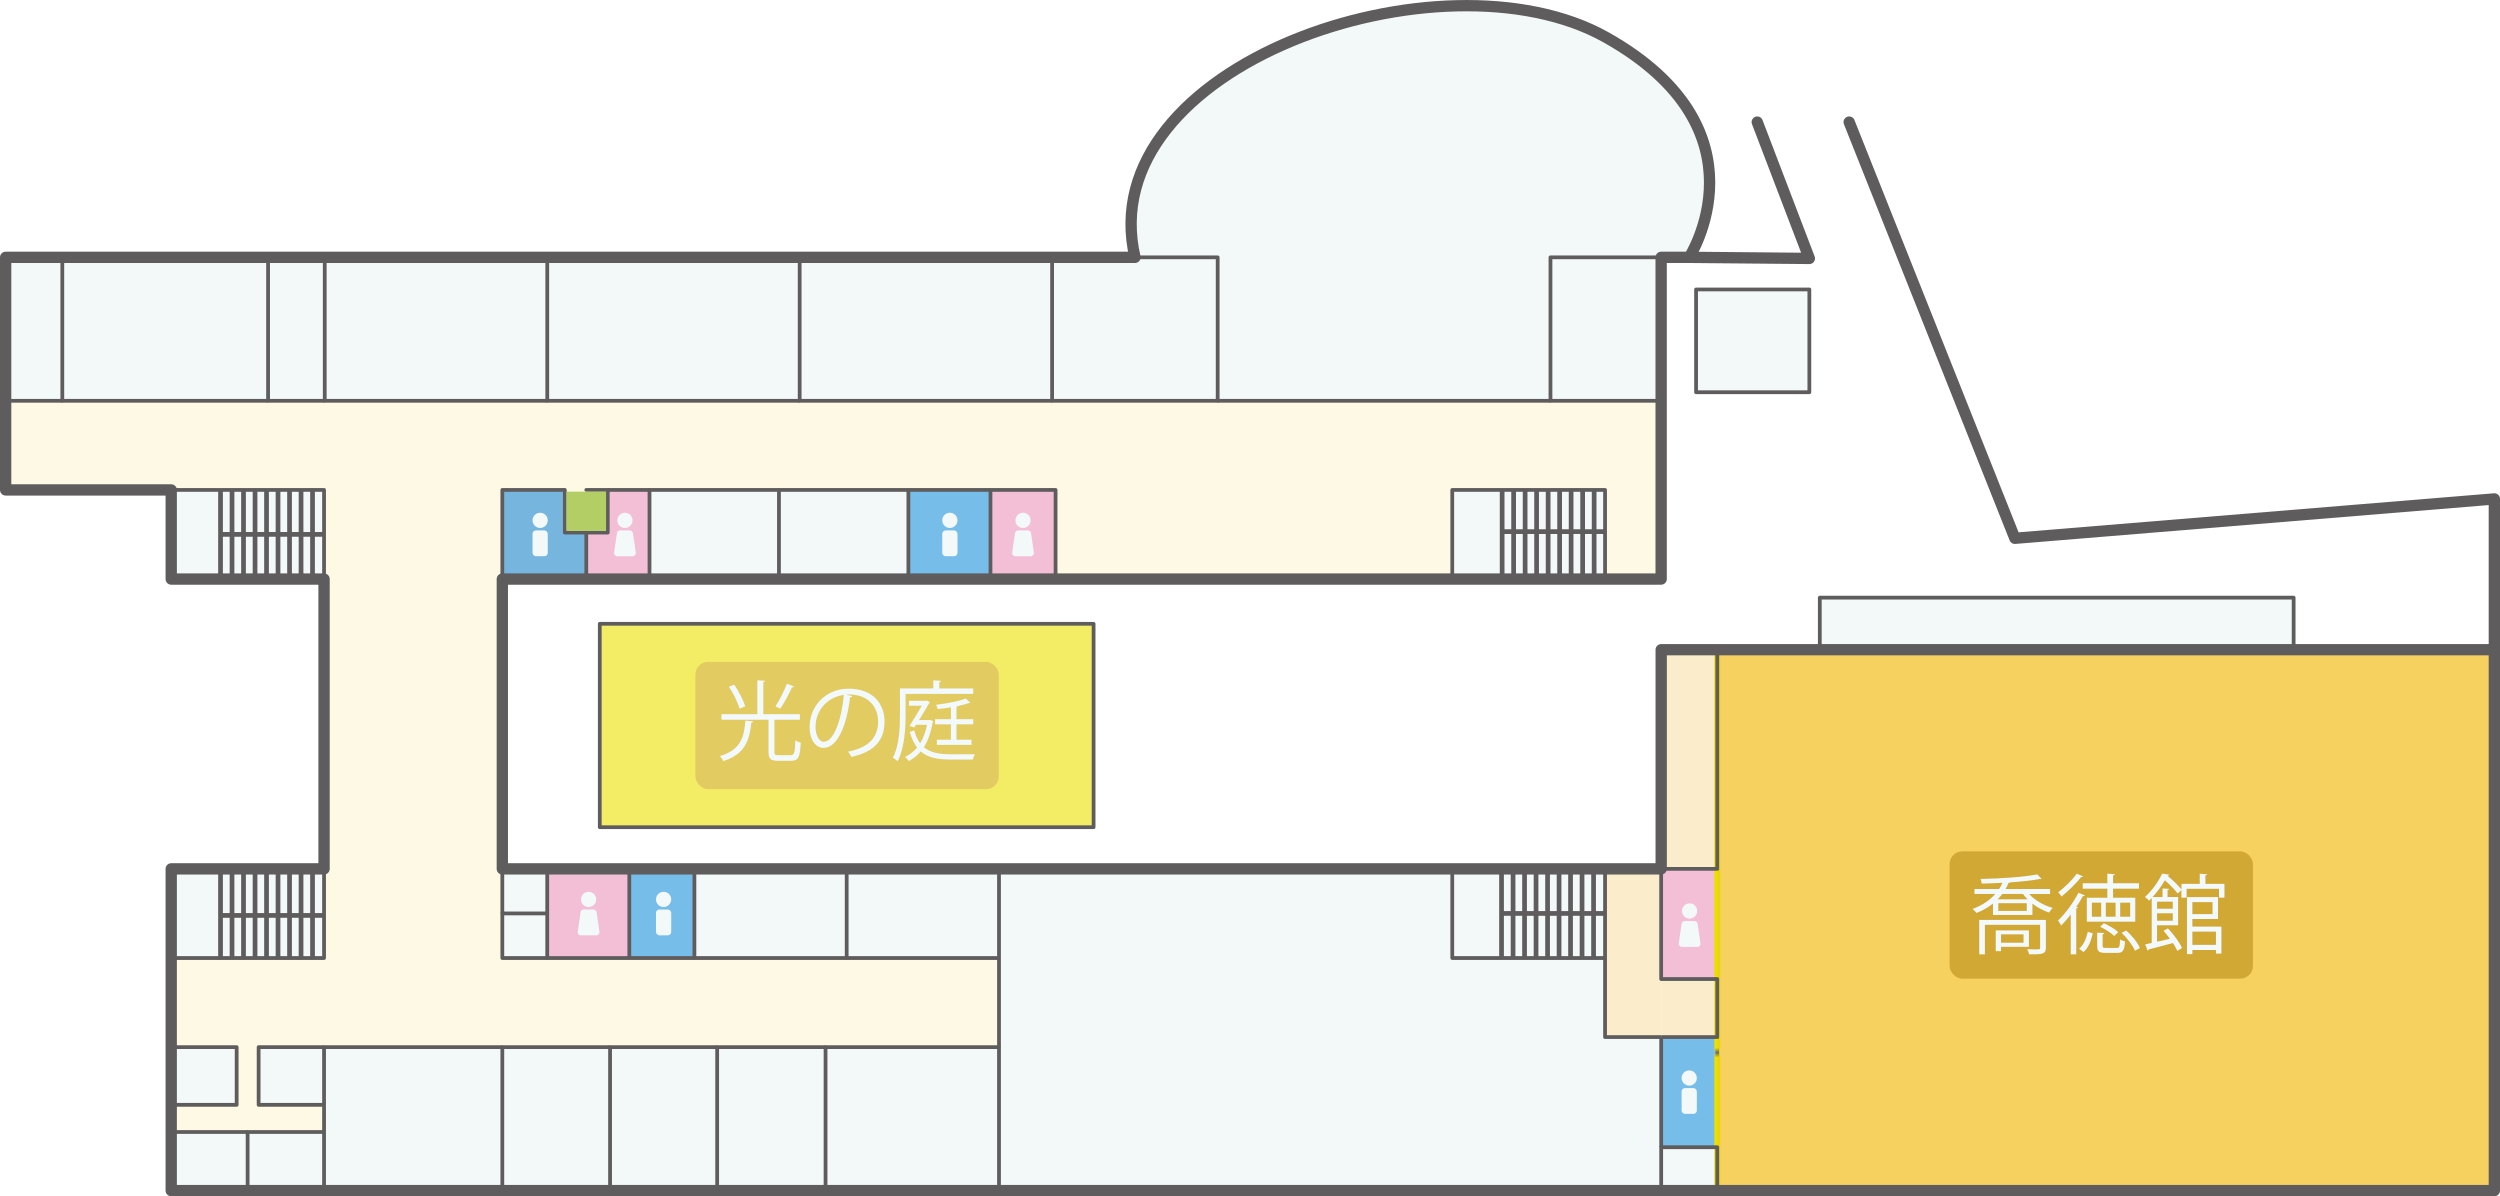 <?xml version="1.0" encoding="UTF-8"?><svg id="_レイヤー_2" xmlns="http://www.w3.org/2000/svg" xmlns:xlink="http://www.w3.org/1999/xlink" viewBox="0 0 663.62 317.54"><defs><style>.cls-1{fill:#fff;stroke-width:1.25px;}.cls-1,.cls-2,.cls-3,.cls-4,.cls-5{stroke:#5e5c5c;}.cls-6{fill:#e2cb61;}.cls-7{fill:#fef9e4;}.cls-8{fill:#f2bfd7;}.cls-9{stroke:url(#_新規パターンスウォッチ_2);stroke-width:1.28px;}.cls-9,.cls-2,.cls-3,.cls-10,.cls-11,.cls-12,.cls-5{fill:none;}.cls-9,.cls-11{stroke-miterlimit:10;}.cls-13{fill:#77bde9;}.cls-2,.cls-3,.cls-4,.cls-5{stroke-linejoin:round;}.cls-2,.cls-4,.cls-5{stroke-linecap:round;}.cls-14{fill:#f3fafe;}.cls-15{fill:#76b5de;}.cls-16{fill:#fbedcc;}.cls-17{fill:#b2ce65;}.cls-11{stroke:#ed0;stroke-width:2px;}.cls-4{fill:#f3ed66;}.cls-12{stroke:#231815;}.cls-18{fill:#f3f9f8;}.cls-19{fill:#f7d15f;}.cls-20{fill:#d2a834;}.cls-5{stroke-width:3px;}</style><pattern id="_新規パターンスウォッチ_2" x="0" y="0" width="136" height="183.16" patternTransform="translate(-3047.91 1928.69) scale(1.28)" patternUnits="userSpaceOnUse" viewBox="0 0 136 183.16"><g><rect class="cls-10" width="136" height="183.16"/><line class="cls-11" y2="183.16"/><line class="cls-11" x1="17" x2="17" y2="183.16"/><line class="cls-11" x1="34" x2="34" y2="183.16"/><line class="cls-11" x1="51" x2="51" y2="183.16"/><line class="cls-11" x1="68" x2="68" y2="183.16"/><line class="cls-11" x1="85" x2="85" y2="183.16"/><line class="cls-11" x1="102" x2="102" y2="183.16"/><line class="cls-11" x1="119" x2="119" y2="183.16"/><line class="cls-11" x1="136" x2="136" y2="183.16"/></g></pattern></defs><g id="map"><g id="_1F"><rect class="cls-4" x="159.21" y="165.59" width="131.08" height="53.99"/><g><g><polygon class="cls-8" points="172.41 130.05 172.41 153.71 155.63 153.71 155.63 141.37 161.33 141.37 161.33 130.05 172.41 130.05"/><rect class="cls-18" x="172.41" y="130.05" width="34.36" height="23.66"/><polygon class="cls-15" points="155.63 141.37 155.63 153.71 133.34 153.71 133.34 130.05 149.93 130.05 149.93 141.37 155.63 141.37"/><polygon class="cls-7" points="161.33 130.05 161.33 141.37 155.63 141.37 149.93 141.37 149.93 130.05 133.34 130.05 133.34 153.71 133.34 230.64 133.34 242.47 133.34 254.31 145.26 254.31 167.05 254.31 184.33 254.31 224.75 254.31 265.18 254.31 265.18 277.96 219.14 277.96 190.37 277.96 161.94 277.96 133.34 277.96 86.02 277.96 68.65 277.96 68.65 293.28 86.02 293.28 86.02 300.49 65.73 300.49 45.45 300.49 45.45 293.28 62.82 293.28 62.82 277.96 45.45 277.96 45.45 254.31 86.02 254.31 86.02 230.64 86.02 153.71 86.02 130.05 45.45 130.05 1.5 130.05 1.5 106.39 16.54 106.39 71.16 106.39 86.2 106.39 145.27 106.39 212.27 106.39 279.28 106.39 323.23 106.39 411.57 106.39 440.96 106.39 440.96 153.71 426.06 153.71 426.06 130.05 385.5 130.05 385.5 153.71 280.2 153.71 280.2 130.05 262.92 130.05 241.13 130.05 206.77 130.05 172.41 130.05 161.33 130.05"/><rect class="cls-8" x="262.92" y="130.05" width="17.28" height="23.66"/><rect class="cls-13" x="241.13" y="130.05" width="21.79" height="23.66"/><polygon class="cls-19" points="662.12 172.46 662.12 315.72 455.88 315.72 455.88 172.46 483.06 172.46 608.84 172.46 662.12 172.46"/><rect class="cls-18" x="483.06" y="158.64" width="125.78" height="13.82"/><rect class="cls-18" x="450.22" y="76.84" width="30.07" height="27.28"/><rect class="cls-18" x="440.96" y="304.53" width="14.89" height="11.51"/><rect class="cls-13" x="440.96" y="275.29" width="14.89" height="29.24"/><rect class="cls-16" x="440.96" y="259.88" width="14.89" height="15.42"/><rect class="cls-8" x="440.96" y="230.64" width="14.89" height="29.24"/><rect class="cls-16" x="440.96" y="172.46" width="14.89" height="58.18"/><path class="cls-18" d="M426.27,9.87c43.94,24.65,22.14,58.43,22.14,58.43h-36.84v38.08h-88.34v-38.08h-21.94c-11.87-50.97,81.4-82.86,124.98-58.43Z"/><polygon class="cls-18" points="440.96 304.53 440.96 316.04 265.18 316.04 265.18 277.96 265.18 254.31 265.18 230.64 385.5 230.64 385.5 254.31 426.06 254.31 426.06 275.29 440.96 275.29 440.96 304.53"/><polygon class="cls-16" points="440.96 259.88 440.96 275.29 426.06 275.29 426.06 254.31 426.06 230.64 440.96 230.64 440.96 259.88"/><rect class="cls-18" x="411.57" y="68.31" width="29.39" height="38.08"/><rect class="cls-18" x="385.5" y="230.64" width="40.57" height="23.67"/><rect class="cls-18" x="385.5" y="130.05" width="40.57" height="23.66"/><polygon class="cls-18" points="323.23 68.31 323.23 106.39 279.28 106.39 279.28 68.31 301.29 68.31 323.23 68.31"/><rect class="cls-18" x="212.27" y="68.31" width="67.01" height="38.08"/><polygon class="cls-18" points="265.18 277.96 265.18 316.04 219.14 316.04 219.14 315.95 219.14 277.96 265.18 277.96"/><rect class="cls-18" x="224.75" y="230.64" width="40.43" height="23.67"/><rect class="cls-18" x="206.77" y="130.05" width="34.36" height="23.66"/><rect class="cls-18" x="184.33" y="230.64" width="40.43" height="23.67"/><rect class="cls-18" x="190.37" y="277.96" width="28.77" height="37.99"/><rect class="cls-18" x="145.27" y="68.31" width="67" height="38.08"/><polygon class="cls-18" points="190.37 277.96 190.37 315.95 161.94 315.95 161.94 315.72 161.94 277.96 190.37 277.96"/><rect class="cls-13" x="167.05" y="230.64" width="17.28" height="23.67"/><polygon class="cls-8" points="167.05 230.64 167.05 254.31 145.26 254.31 145.26 242.47 145.26 230.64 167.05 230.64"/><rect class="cls-18" x="133.34" y="277.96" width="28.6" height="37.76"/><rect class="cls-18" x="86.2" y="68.31" width="59.07" height="38.08"/><rect class="cls-18" x="133.34" y="242.47" width="11.92" height="11.84"/><rect class="cls-18" x="133.34" y="230.64" width="11.92" height="11.83"/><polygon class="cls-18" points="133.34 277.96 133.34 315.72 86.02 315.72 86.02 300.49 86.02 293.28 86.02 277.96 133.34 277.96"/><rect class="cls-18" x="71.16" y="68.31" width="15.03" height="38.08"/><rect class="cls-18" x="65.73" y="300.49" width="20.29" height="15.23"/><rect class="cls-18" x="68.65" y="277.96" width="17.37" height="15.32"/><rect class="cls-18" x="45.45" y="230.64" width="40.57" height="23.67"/><rect class="cls-18" x="45.45" y="130.05" width="40.57" height="23.66"/><rect class="cls-18" x="16.54" y="68.31" width="54.63" height="38.08"/><polygon class="cls-18" points="65.73 315.72 65.73 316.04 45.45 316.04 45.45 300.49 65.73 300.49 65.73 315.72"/><rect class="cls-18" x="45.45" y="277.96" width="17.37" height="15.32"/><rect class="cls-18" x="1.5" y="68.31" width="15.03" height="38.08"/></g><g><polyline class="cls-12" points="1.5 106.39 1.5 130.05 45.45 130.05"/><path class="cls-12" d="M440.96,68.31h7.45s21.8-33.79-22.14-58.43c-43.58-24.43-136.85,7.46-124.98,58.43"/><polyline class="cls-12" points="426.06 153.71 440.96 153.71 440.96 106.39"/><line class="cls-12" x1="280.2" y1="153.71" x2="385.5" y2="153.71"/><line class="cls-12" x1="133.34" y1="230.64" x2="133.34" y2="153.71"/><line class="cls-12" x1="455.88" y1="172.46" x2="455.85" y2="172.46"/><polyline class="cls-12" points="455.85 316.04 662.12 316.04 662.12 315.72"/><line class="cls-12" x1="65.73" y1="316.04" x2="219.14" y2="316.04"/><line class="cls-12" x1="45.45" y1="293.28" x2="45.45" y2="300.49"/><line class="cls-12" x1="45.45" y1="254.31" x2="45.45" y2="277.96"/><line class="cls-12" x1="86.02" y1="153.71" x2="86.02" y2="230.64"/><polyline class="cls-12" points="1.5 106.39 1.5 68.31 16.54 68.31"/><line class="cls-3" x1="16.54" y1="106.39" x2="1.5" y2="106.39"/><line class="cls-12" x1="16.54" y1="68.31" x2="71.16" y2="68.31"/><polyline class="cls-3" points="71.16 106.39 16.54 106.39 16.54 68.31"/><line class="cls-12" x1="71.16" y1="68.31" x2="86.2" y2="68.31"/><polyline class="cls-3" points="86.2 106.39 71.16 106.39 71.16 68.31"/><line class="cls-12" x1="86.2" y1="68.31" x2="145.27" y2="68.31"/><polyline class="cls-3" points="145.27 106.39 86.2 106.39 86.2 68.31"/><line class="cls-12" x1="145.27" y1="68.31" x2="212.27" y2="68.31"/><polyline class="cls-3" points="212.27 106.39 145.27 106.39 145.27 68.31"/><line class="cls-12" x1="212.27" y1="68.31" x2="279.28" y2="68.31"/><polyline class="cls-3" points="279.28 106.39 212.27 106.39 212.27 68.31"/><polyline class="cls-3" points="301.29 68.31 323.23 68.31 323.23 106.39 279.28 106.39 279.28 68.31"/><line class="cls-12" x1="279.28" y1="68.31" x2="301.29" y2="68.31"/><line class="cls-12" x1="440.96" y1="68.31" x2="440.96" y2="106.39"/><polyline class="cls-3" points="440.96 106.39 411.57 106.39 411.57 68.31 440.96 68.31"/><polyline class="cls-3" points="133.34 153.71 133.34 130.05 149.93 130.05"/><line class="cls-12" x1="155.63" y1="153.71" x2="133.34" y2="153.71"/><line class="cls-3" x1="155.63" y1="153.71" x2="155.63" y2="141.37"/><line class="cls-12" x1="172.41" y1="153.71" x2="155.63" y2="153.71"/><line class="cls-3" x1="161.33" y1="130.05" x2="172.41" y2="130.05"/><polyline class="cls-3" points="172.41 153.71 172.41 130.05 206.77 130.05"/><line class="cls-12" x1="206.77" y1="153.71" x2="172.41" y2="153.71"/><polyline class="cls-3" points="206.77 153.71 206.77 130.05 241.13 130.05"/><line class="cls-12" x1="241.13" y1="153.71" x2="206.77" y2="153.71"/><polyline class="cls-3" points="241.13 153.71 241.13 130.05 262.92 130.05"/><line class="cls-12" x1="262.92" y1="153.71" x2="241.13" y2="153.71"/><polyline class="cls-3" points="262.92 153.71 262.92 130.05 280.2 130.05 280.2 153.71"/><line class="cls-12" x1="280.2" y1="153.71" x2="262.92" y2="153.71"/><polyline class="cls-3" points="385.5 153.71 385.5 130.05 426.06 130.05 426.06 153.71"/><line class="cls-12" x1="426.06" y1="153.71" x2="385.5" y2="153.71"/><line class="cls-3" x1="323.23" y1="106.39" x2="411.57" y2="106.39"/><polyline class="cls-2" points="155.63 130.05 161.33 130.05 161.33 141.37 155.63 141.37 149.93 141.37 149.93 130.05"/><line class="cls-12" x1="133.34" y1="230.64" x2="145.26" y2="230.64"/><line class="cls-3" x1="133.34" y1="242.47" x2="133.34" y2="230.64"/><polyline class="cls-3" points="145.26 254.31 133.34 254.31 133.34 242.47 145.26 242.47"/><line class="cls-12" x1="145.26" y1="230.64" x2="167.05" y2="230.64"/><polyline class="cls-3" points="167.05 254.31 145.26 254.31 145.26 242.47 145.26 230.64"/><line class="cls-12" x1="167.05" y1="230.64" x2="184.33" y2="230.64"/><polyline class="cls-3" points="184.33 254.31 167.05 254.31 167.05 230.64"/><line class="cls-12" x1="184.33" y1="230.64" x2="224.75" y2="230.64"/><polyline class="cls-3" points="224.75 254.31 184.33 254.31 184.33 230.64"/><line class="cls-12" x1="224.75" y1="230.64" x2="265.18" y2="230.64"/><polyline class="cls-3" points="265.18 254.31 224.75 254.31 224.75 230.64"/><line class="cls-12" x1="265.18" y1="230.64" x2="385.5" y2="230.64"/><polyline class="cls-3" points="265.18 277.96 265.18 254.31 265.18 230.64"/><line class="cls-12" x1="440.96" y1="316.04" x2="265.18" y2="316.04"/><line class="cls-12" x1="385.5" y1="230.64" x2="426.06" y2="230.64"/><polyline class="cls-3" points="426.06 254.31 385.5 254.31 385.5 230.64"/><line class="cls-12" x1="426.06" y1="230.64" x2="440.96" y2="230.64"/><polyline class="cls-3" points="440.96 275.29 426.06 275.29 426.06 254.31 426.06 230.64"/><line class="cls-3" x1="455.85" y1="230.64" x2="455.85" y2="259.88"/><line class="cls-3" x1="455.85" y1="275.29" x2="455.85" y2="304.53"/><line class="cls-3" x1="440.96" y1="304.53" x2="440.96" y2="275.29"/><polyline class="cls-9" points="455.88 172.46 455.88 315.72 662.12 315.72"/><line class="cls-12" x1="483.06" y1="172.46" x2="455.88" y2="172.46"/><polyline class="cls-12" points="662.12 315.72 662.12 172.46 608.84 172.46"/><polyline class="cls-3" points="86.02 230.64 86.02 254.31 45.45 254.31"/><polyline class="cls-12" points="45.45 254.31 45.45 230.64 86.02 230.64"/><rect class="cls-3" x="45.45" y="130.05" width="40.57" height="23.66"/><line class="cls-3" x1="65.73" y1="316.04" x2="65.73" y2="315.72"/><polyline class="cls-12" points="45.45 300.49 45.45 316.04 65.73 316.04"/><line class="cls-3" x1="65.73" y1="300.49" x2="45.45" y2="300.49"/><polyline class="cls-3" points="86.02 315.72 65.73 315.72 65.73 300.49 86.02 300.49"/><line class="cls-12" x1="45.45" y1="293.28" x2="45.45" y2="277.96"/><polyline class="cls-3" points="45.45 277.96 62.82 277.96 62.82 293.28 45.45 293.28"/><polyline class="cls-3" points="86.02 293.28 68.65 293.28 68.65 277.96 86.02 277.96"/><polyline class="cls-3" points="133.34 315.72 86.02 315.72 86.02 300.49 86.02 293.28 86.02 277.96 133.34 277.96"/><polyline class="cls-3" points="161.94 315.72 133.34 315.72 133.34 277.96 161.94 277.96"/><polyline class="cls-3" points="190.37 315.95 161.94 315.95 161.94 315.72 161.94 277.96 190.37 277.96"/><polyline class="cls-3" points="219.14 315.95 190.37 315.95 190.37 277.96 219.14 277.96"/><polyline class="cls-3" points="219.14 316.04 219.14 315.95 219.14 277.96 265.18 277.96 265.18 316.04"/><line class="cls-12" x1="265.18" y1="316.04" x2="219.14" y2="316.04"/><rect class="cls-3" x="450.22" y="76.84" width="30.07" height="27.28"/><line class="cls-12" x1="483.06" y1="172.46" x2="608.84" y2="172.46"/><polyline class="cls-3" points="608.84 172.46 608.84 158.64 483.06 158.64 483.06 172.46"/><polyline class="cls-3" points="455.85 172.46 455.85 230.64 440.96 230.64"/><polyline class="cls-12" points="440.96 230.64 440.96 172.46 455.85 172.46"/><polyline class="cls-3" points="455.85 316.04 455.85 304.53 440.96 304.53 440.96 316.04"/><line class="cls-12" x1="440.96" y1="316.04" x2="455.85" y2="316.04"/><polyline class="cls-3" points="440.96 275.29 455.85 275.29 455.85 259.88 440.96 259.88"/></g></g><rect class="cls-20" x="517.51" y="225.99" width="80.53" height="33.79" rx="3.37" ry="3.37"/><rect class="cls-6" x="184.59" y="175.69" width="80.53" height="33.79" rx="3.37" ry="3.37"/><rect class="cls-17" x="150.37" y="130.5" width="10.51" height="10.42"/><g><path class="cls-5" d="M45.45,230.64v85.4H662.12V172.46h-221.16v58.18H133.34v-76.93H440.95V68.31h7.45s21.8-33.79-22.14-58.43c-43.58-24.43-136.85,7.46-124.98,58.43H1.5v61.74H45.45v23.66s40.57,0,40.57,0v76.93H45.45Z"/><g><line class="cls-1" x1="426.06" y1="242.47" x2="398.58" y2="242.47"/><line class="cls-1" x1="398.58" y1="230.85" x2="398.58" y2="254.08"/><line class="cls-1" x1="401.64" y1="230.85" x2="401.64" y2="254.08"/><line class="cls-1" x1="404.69" y1="230.85" x2="404.69" y2="254.08"/><line class="cls-1" x1="407.74" y1="230.85" x2="407.74" y2="254.08"/><line class="cls-1" x1="410.8" y1="230.85" x2="410.8" y2="254.08"/><line class="cls-1" x1="413.85" y1="230.85" x2="413.85" y2="254.08"/><line class="cls-1" x1="416.9" y1="230.85" x2="416.9" y2="254.08"/><line class="cls-1" x1="419.95" y1="230.85" x2="419.95" y2="254.08"/><line class="cls-1" x1="423.01" y1="230.85" x2="423.01" y2="254.08"/></g><g><line class="cls-1" x1="426.21" y1="141.12" x2="398.73" y2="141.12"/><line class="cls-1" x1="398.74" y1="130.05" x2="398.74" y2="153.27"/><line class="cls-1" x1="401.79" y1="130.05" x2="401.79" y2="153.27"/><line class="cls-1" x1="404.84" y1="130.05" x2="404.84" y2="153.27"/><line class="cls-1" x1="407.89" y1="130.05" x2="407.89" y2="153.27"/><line class="cls-1" x1="410.95" y1="130.05" x2="410.95" y2="153.27"/><line class="cls-1" x1="414" y1="130.05" x2="414" y2="153.27"/><line class="cls-1" x1="417.05" y1="130.05" x2="417.05" y2="153.27"/><line class="cls-1" x1="420.11" y1="130.05" x2="420.11" y2="153.27"/><line class="cls-1" x1="423.16" y1="130.05" x2="423.16" y2="153.27"/></g><g><line class="cls-1" x1="86.02" y1="141.85" x2="58.54" y2="141.85"/><line class="cls-1" x1="58.54" y1="130.23" x2="58.54" y2="153.46"/><line class="cls-1" x1="61.59" y1="130.23" x2="61.59" y2="153.46"/><line class="cls-1" x1="64.64" y1="130.23" x2="64.64" y2="153.46"/><line class="cls-1" x1="67.7" y1="130.23" x2="67.7" y2="153.46"/><line class="cls-1" x1="70.75" y1="130.23" x2="70.75" y2="153.46"/><line class="cls-1" x1="73.8" y1="130.23" x2="73.8" y2="153.46"/><line class="cls-1" x1="76.86" y1="130.23" x2="76.86" y2="153.46"/><line class="cls-1" x1="79.91" y1="130.23" x2="79.91" y2="153.46"/><line class="cls-1" x1="82.96" y1="130.23" x2="82.96" y2="153.46"/></g><g><line class="cls-1" x1="86.02" y1="243" x2="58.54" y2="243"/><line class="cls-1" x1="58.54" y1="231.39" x2="58.54" y2="254.61"/><line class="cls-1" x1="61.59" y1="231.39" x2="61.59" y2="254.61"/><line class="cls-1" x1="64.64" y1="231.39" x2="64.64" y2="254.61"/><line class="cls-1" x1="67.7" y1="231.39" x2="67.7" y2="254.61"/><line class="cls-1" x1="70.75" y1="231.39" x2="70.75" y2="254.61"/><line class="cls-1" x1="73.8" y1="231.39" x2="73.8" y2="254.61"/><line class="cls-1" x1="76.86" y1="231.39" x2="76.86" y2="254.61"/><line class="cls-1" x1="79.91" y1="231.39" x2="79.91" y2="254.61"/><line class="cls-1" x1="82.96" y1="231.39" x2="82.96" y2="254.61"/></g><polyline class="cls-5" points="448.4 68.31 480.29 68.6 466.46 32.41"/><polyline class="cls-5" points="490.86 32.41 534.85 142.89 662.12 132.44 662.12 172.46"/></g><line class="cls-2" x1="440.95" y1="230.64" x2="440.95" y2="259.88"/><g><circle class="cls-18" cx="252.14" cy="138.13" r="2.02"/><rect class="cls-18" x="250.12" y="140.8" width="4.04" height="6.85" rx=".89" ry=".89"/></g><g><circle class="cls-18" cx="271.56" cy="138.13" r="2.02"/><path class="cls-18" d="M273.62,147.65h-4.12c-.51,0-.89-.45-.82-.95l.76-5.19c.06-.41,.41-.71,.82-.71h2.6c.41,0,.76,.3,.82,.71l.76,5.19c.07,.5-.31,.95-.82,.95Z"/></g><g><circle class="cls-18" cx="143.38" cy="138.13" r="2.02"/><rect class="cls-18" x="141.36" y="140.8" width="4.04" height="6.85" rx=".89" ry=".89"/></g><g><circle class="cls-18" cx="165.89" cy="138.13" r="2.02"/><path class="cls-18" d="M167.95,147.65h-4.12c-.51,0-.89-.45-.82-.95l.76-5.19c.06-.41,.41-.71,.82-.71h2.6c.41,0,.76,.3,.82,.71l.76,5.19c.07,.5-.31,.95-.82,.95Z"/></g><g><circle class="cls-18" cx="156.24" cy="238.75" r="2.02"/><path class="cls-18" d="M158.3,248.28h-4.12c-.51,0-.89-.45-.82-.95l.76-5.19c.06-.41,.41-.71,.82-.71h2.6c.41,0,.76,.3,.82,.71l.76,5.19c.07,.5-.31,.95-.82,.95Z"/></g><g><circle class="cls-18" cx="448.5" cy="241.82" r="2.02"/><path class="cls-18" d="M450.56,251.35h-4.12c-.51,0-.89-.45-.82-.95l.76-5.19c.06-.41,.41-.71,.82-.71h2.6c.41,0,.76,.3,.82,.71l.76,5.19c.07,.5-.31,.95-.82,.95Z"/></g><g><circle class="cls-18" cx="448.4" cy="286.16" r="2.02"/><rect class="cls-18" x="446.38" y="288.83" width="4.04" height="6.85" rx=".89" ry=".89"/></g><g><circle class="cls-18" cx="176.15" cy="238.75" r="2.02"/><rect class="cls-18" x="174.13" y="241.43" width="4.04" height="6.85" rx=".89" ry=".89"/></g><g><path class="cls-14" d="M199.91,191.47c0,.18-.18,.3-.46,.32-.53,4.65-1.56,8.35-7.43,10.24-.16-.39-.62-1.01-.94-1.33,5.5-1.61,6.42-4.9,6.79-9.41l2.05,.18Zm5.64,8.08c0,.76,.18,.92,1.13,.92h3.22c.94,0,1.13-.58,1.22-3.98,.35,.3,1.01,.55,1.43,.67-.18,3.77-.6,4.79-2.53,4.79h-3.47c-2,0-2.55-.53-2.55-2.39v-8.51h-12.49v-1.47h9.53v-9l2.03,.14c-.02,.16-.14,.28-.46,.32v8.54h9.71v1.47h-6.54c-.07,.02-.14,.02-.21,.05v8.47Zm-10.65-17.81c1.22,1.82,2.46,4.21,2.92,5.78l-1.5,.6c-.41-1.54-1.61-4-2.83-5.84l1.4-.53Zm15.85,.51c-.07,.14-.25,.23-.53,.23-.76,1.68-2.05,4.1-3.08,5.61-.02,0-1.29-.58-1.29-.58,1.04-1.59,2.35-4.19,3.04-6.03l1.86,.76Z"/><path class="cls-14" d="M226.21,184.77c-.09,.21-.28,.37-.58,.37-.83,7.16-3.22,13.39-7.04,13.39-1.93,0-3.68-1.93-3.68-5.57,0-5.52,4.3-10.15,10.35-10.15,6.65,0,9.53,4.21,9.53,8.7,0,5.48-3.18,8.12-8.74,9.41-.21-.37-.6-.99-.97-1.4,5.29-1.01,8.01-3.59,8.01-7.94,0-3.8-2.44-7.25-7.82-7.25-.23,0-.48,.02-.69,.05l1.63,.39Zm-2.21-.3c-4.65,.58-7.52,4.42-7.52,8.44,0,2.46,1.06,4,2.16,4,2.78,0,4.79-6.14,5.36-12.45Z"/><path class="cls-14" d="M240.38,184.17v5.52c0,3.59-.25,8.79-2.09,12.36-.28-.28-.92-.74-1.29-.87,1.75-3.38,1.89-8.08,1.89-11.48v-6.95h8.86v-2.16l2.05,.14c-.02,.16-.14,.28-.46,.32v1.7h9v1.43h-17.95Zm6.49,6.93l.85,.32c0,.12-.07,.18-.14,.25-.46,2.76-1.24,4.95-2.35,6.67,1.75,1.5,4.16,1.86,7.16,1.89,.74,0,5.41,0,6.4-.02-.23,.35-.48,.99-.55,1.4h-5.91c-3.38,0-6.01-.46-7.92-2.14-.9,1.08-1.98,1.93-3.17,2.55-.21-.32-.69-.85-1.01-1.08,1.24-.6,2.32-1.43,3.22-2.51-.81-1.04-1.45-2.37-1.96-4.12l1.17-.44c.39,1.43,.94,2.55,1.59,3.43,.83-1.31,1.43-2.95,1.82-4.9h-2.92l-.46,.71-1.27-.39c1.08-1.68,2.37-3.82,3.27-5.38h-3.41v-1.31h4.35l.28-.09,.94,.46c-.05,.09-.12,.18-.21,.28-.64,1.13-1.68,2.81-2.69,4.46h2.67l.25-.05Zm11.48,1.17h-4.46v4.1h3.98v1.36h-9.18v-1.36h3.73v-4.1h-4.19v-1.36h4.19v-3.15c-1.17,.18-2.37,.35-3.5,.46-.07-.32-.28-.81-.44-1.13,2.78-.35,6.14-.94,7.87-1.68l1.24,1.17s-.14,.07-.23,.07c-.05,0-.12,0-.18-.02-.76,.28-1.77,.55-2.9,.78-.07,.09-.18,.14-.39,.16v3.34h4.46v1.36Z"/></g><g><path class="cls-14" d="M544.2,237.31h-5.57c1.5,1.66,3.87,3.06,6.26,3.7-.32,.3-.76,.85-.97,1.22-1.56-.51-3.08-1.33-4.42-2.37v3.01h-10.47v-3.04c-1.29,1.06-2.78,1.89-4.37,2.51-.23-.3-.71-.81-1.06-1.06,2.37-.85,4.46-2.19,6.05-3.98h-5.52v-1.31h6.53c.35-.53,.64-1.06,.9-1.66-1.86,.11-3.77,.18-5.52,.21-.02-.35-.18-.9-.32-1.22,5.2-.11,11.67-.51,15.07-1.22l1.15,1.2s-.14,.07-.23,.07c-.05,0-.14-.02-.21-.05-2,.39-4.83,.69-7.87,.9-.07,.07-.23,.14-.46,.14-.23,.58-.51,1.1-.81,1.63h11.83v1.31Zm-1.13,6.88v7.39c0,1.7-.92,1.75-4.42,1.75-.09-.41-.32-.97-.53-1.36,.83,.02,1.59,.05,2.14,.05,1.13,0,1.29,0,1.29-.44v-6.1h-14.66v7.85h-1.5v-9.14h17.67Zm-4.49,7.13h-7.41v1.15h-1.4v-5.5h8.81v4.35Zm-.35-12.59c-.46-.46-.85-.92-1.22-1.43h-5.5c-.39,.51-.81,.99-1.24,1.43h7.96Zm-.23,3.08v-2.05h-7.55v2.05h7.55Zm-.85,6.21h-5.98v2.23h5.98v-2.23Z"/><path class="cls-14" d="M549.67,242.77c-.83,1.08-1.7,2.07-2.53,2.9-.16-.32-.6-.99-.85-1.31,1.84-1.75,4.03-4.62,5.41-7.36l1.73,.67c-.09,.18-.32,.23-.53,.21-.51,.94-1.1,1.91-1.75,2.85l.44,.14c-.05,.14-.18,.25-.46,.28v12.17h-1.45v-10.54Zm3.29-10.15c-.09,.21-.32,.21-.51,.18-1.24,1.59-3.43,3.73-5.22,5.18-.18-.3-.6-.85-.88-1.13,1.7-1.29,3.8-3.31,4.9-4.92l1.7,.69Zm2.55,15.14c-.39,1.79-1.06,3.77-2.44,4.97l-1.17-.9c1.24-1.01,1.93-2.81,2.3-4.49l1.31,.41Zm-2.65-13.3h6.53v-2.55l1.98,.14c-.02,.16-.14,.28-.46,.32v2.09h6.88v1.43h-6.88v2.42h5.89v6.35h-12.86v-6.35h5.45v-2.42h-6.53v-1.43Zm4.9,8.88v-3.73h-2.48v3.73h2.48Zm.37,7.69c0,.51,.16,.6,.97,.6h2.81c.67,0,.78-.25,.85-2.28,.32,.23,.92,.44,1.31,.55-.14,2.46-.58,3.04-2.03,3.04h-3.11c-1.79,0-2.23-.39-2.23-1.91v-3.47l1.89,.12c-.02,.16-.14,.28-.46,.32v3.04Zm.32-5.96c1.36,.6,2.99,1.56,3.82,2.35l-1.04,1.04c-.78-.76-2.39-1.82-3.75-2.44l.97-.94Zm3.13-1.73v-3.73h-2.6v3.73h2.6Zm1.22-3.73v3.73h2.65v-3.73h-2.65Zm3.91,12.75c-.55-1.38-2.05-3.36-3.54-4.74l1.22-.62c1.52,1.33,3.06,3.24,3.64,4.65l-1.31,.71Z"/><path class="cls-14" d="M585.41,234.62h5.06v3.66h-1.43v-2.35h-8.61v2.35h-1.38v-2l-1.01,.9c-.69-.97-2.07-2.37-3.38-3.52-.81,1.4-1.91,2.99-3.27,4.46h2.65v-2.28l1.77,.11c-.02,.16-.14,.25-.44,.3v1.86h2.81v7.5h-5.59v4.37c1.08-.23,2.25-.51,3.41-.78-.53-.76-1.13-1.47-1.7-2.12l1.17-.64c1.52,1.59,3.11,3.75,3.73,5.22l-1.24,.74c-.25-.6-.67-1.31-1.15-2.07-2.39,.64-4.86,1.29-6.42,1.68-.02,.18-.14,.3-.28,.35l-.69-1.68c.51-.09,1.1-.23,1.75-.37v-11.94c-.23,.25-.46,.48-.71,.71-.28-.34-.76-.78-1.1-.97,2.12-1.89,3.7-4.35,4.6-6.21l1.84,.28c-.05,.16-.18,.28-.44,.3,1.33,1.1,2.9,2.58,3.7,3.64v-1.5h4.86v-2.69l1.96,.14c-.02,.16-.16,.28-.46,.3v2.25Zm-8.65,4.72h-4.17v1.89h4.17v-1.89Zm-4.17,5.06h4.17v-1.98h-4.17v1.98Zm9.37-.44v2h7.71v7.18h-1.45v-.97h-6.26v1.1h-1.43v-15.12h8.24v5.8h-6.81Zm5.36-4.49h-5.36v3.18h5.36v-3.18Zm.9,7.82h-6.26v3.52h6.26v-3.52Z"/></g></g></g></svg>